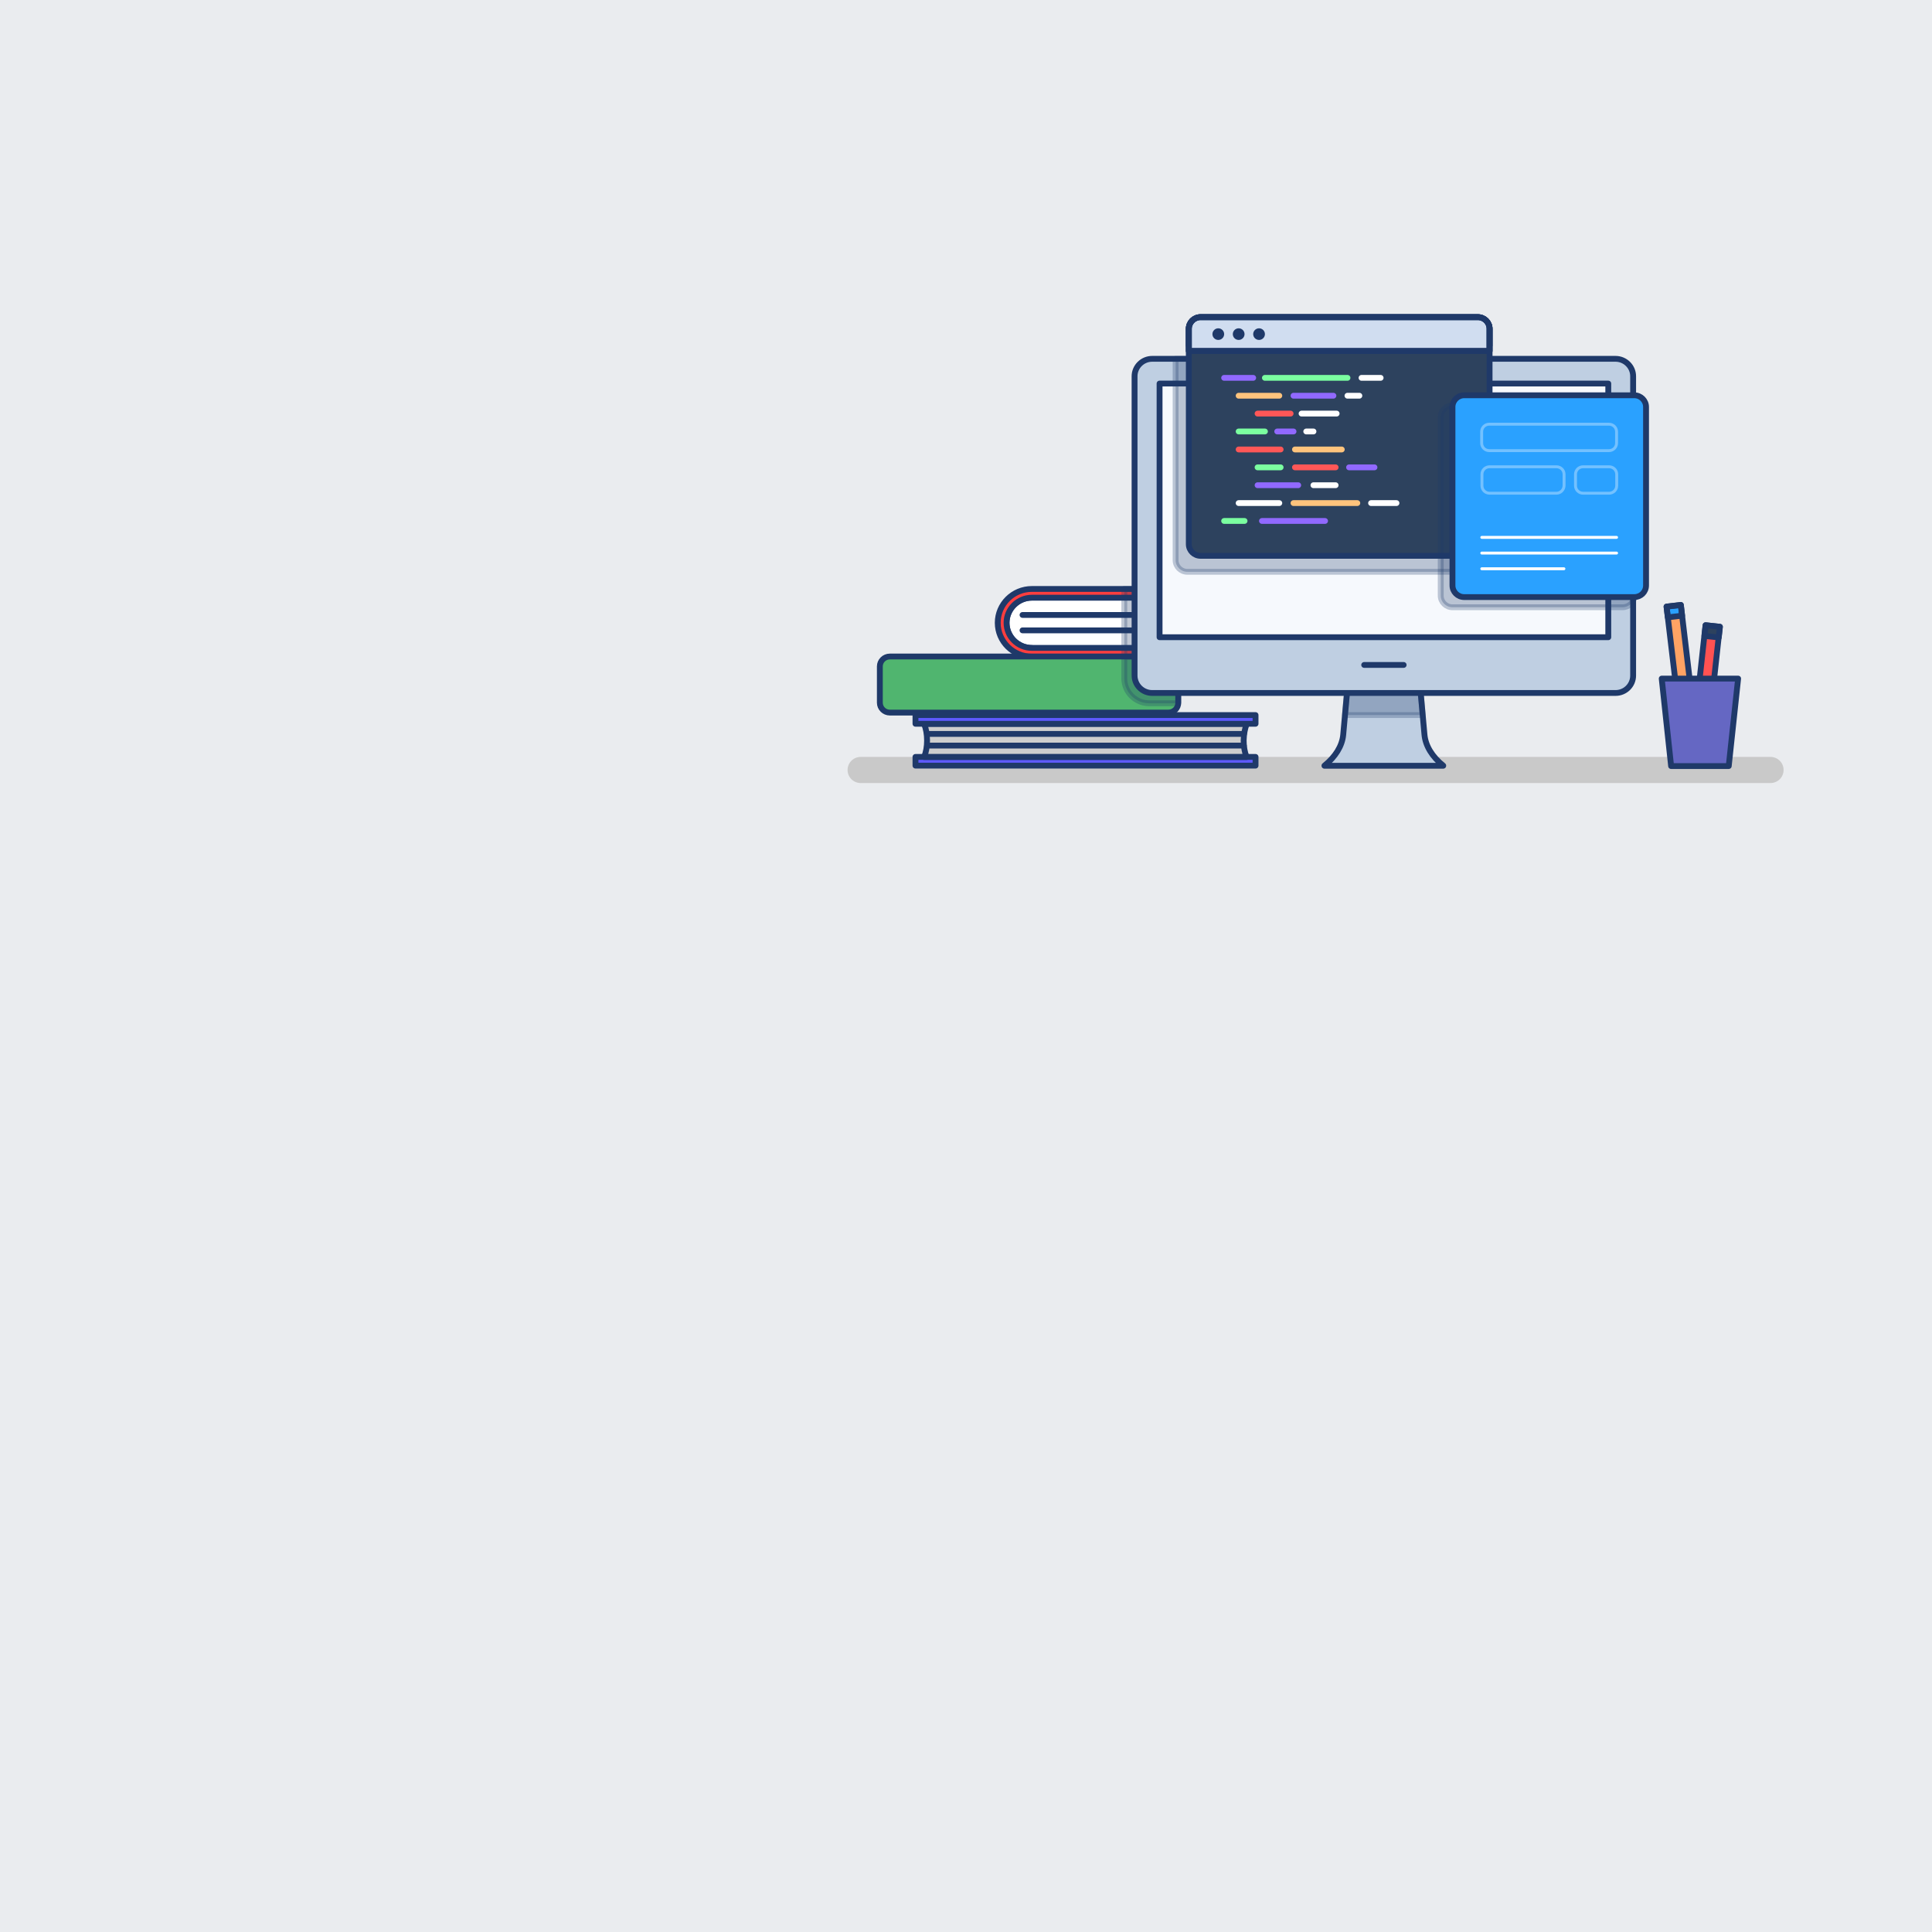 <?xml version="1.0" encoding="utf-8"?>
<svg version="1.1" id="Layer_1" x="0px" y="0px" viewBox="0 0 1000 1000" style="enable-background:new 0 0 1000 1000;" xmlns="http://www.w3.org/2000/svg">
  <style type="text/css">
	.st0{fill:#EAECEF;}
	.st1{fill:#2D425E;}
	.st2{fill:#C9C9C9;}
	.st3{fill:#CECECE;}
	.st4{fill:#FFFFFF;}
	.st5{fill:none;stroke:#1F3969;stroke-width:4;stroke-linecap:round;stroke-linejoin:round;stroke-miterlimit:10;}
	.st6{fill:#FF3E3E;}
	.st7{opacity:0.28;fill:#1F3969;stroke:#1F3969;stroke-width:4;stroke-linecap:round;stroke-linejoin:round;stroke-miterlimit:10;}
	.st8{fill:#50B56F;}
	.st9{fill:#5F5AFF;}
	.st10{fill:#F6F9FD;}
	.st11{fill:#BFCFE2;}
	.st12{fill:#D0DDF0;}
	.st13{fill:#2AA1FF;}
	.st14{opacity:0.34;fill:none;stroke:#FFFFFF;stroke-width:2;stroke-linecap:round;stroke-linejoin:round;stroke-miterlimit:10;}
	.st15{opacity:0.34;}
	.st16{fill:none;stroke:#FFFFFF;stroke-width:2;stroke-linecap:round;stroke-linejoin:round;stroke-miterlimit:10;}
	.st17{fill:#1F3969;}
	.st18{fill:none;stroke:#FFFFFF;stroke-width:4;stroke-linecap:round;stroke-linejoin:round;stroke-miterlimit:10;}
	.st19{fill:none;stroke:#7BFFA0;stroke-width:4;stroke-linecap:round;stroke-linejoin:round;stroke-miterlimit:10;}
	.st20{fill:none;stroke:#9169FF;stroke-width:4;stroke-linecap:round;stroke-linejoin:round;stroke-miterlimit:10;}
	.st21{fill:none;stroke:#FFC47D;stroke-width:4;stroke-linecap:round;stroke-linejoin:round;stroke-miterlimit:10;}
	.st22{fill:none;stroke:#FF5757;stroke-width:4;stroke-linecap:round;stroke-linejoin:round;stroke-miterlimit:10;}
	.st23{fill:#FFA364;}
	.st24{fill:#FF5252;}
	.st25{fill:#6567C3;}
</style>
  <rect class="st0" width="1000" height="1000"/>
  <g>
    <g>
      <g/>
      <g/>
      <g/>
      <g/>
      <g/>
      <g/>
      <g/>
      <g/>
    </g>
    <g/>
    <g/>
    <g/>
    <g>
      <g>
        <g/>
        <g/>
        <g/>
        <g/>
        <g/>
        <g/>
        <g/>
        <g/>
        <g/>
        <g/>
        <g/>
        <g/>
      </g>
      <g>
        <g/>
        <g/>
        <g/>
        <g/>
        <g/>
        <g/>
        <g/>
        <g/>
        <g/>
        <g/>
        <g/>
        <g/>
        <g/>
        <g/>
        <g/>
        <g/>
        <g/>
      </g>
    </g>
  </g>
  <g id="XMLID_34_" transform="matrix(0.759, 0, 0, 0.752, 317.118, -95.75)" style="">
    <path id="XMLID_223_" class="st2" d="M789.5,666.3H169.2c-5,0-9-4-9-9v0c0-5,4-9,9-9h620.3c5,0,9,4,9,9v0 C798.5,662.3,794.5,666.3,789.5,666.3z"/>
    <g id="XMLID_19_">
      <g id="XMLID_163_">
        <path id="XMLID_178_" class="st3" d="M285.9,573.3c-9.6,0-17.3-7.8-17.3-17.3s7.8-17.3,17.3-17.3h98v34.7H285.9z"/>
        <path id="XMLID_162_" class="st4" d="M389.6,579.3H285.9c-12.9,0-23.3-10.5-23.3-23.3l0,0c0-12.9,10.5-23.3,23.3-23.3h103.7 V579.3z"/>
        <line id="XMLID_164_" class="st5" x1="279.5" y1="550.6" x2="383.9" y2="550.6"/>
        <line id="XMLID_173_" class="st5" x1="279.5" y1="561.2" x2="383.9" y2="561.2"/>
        <path id="XMLID_179_" class="st5" d="M285.9,573.3c-9.6,0-17.3-7.8-17.3-17.3s7.8-17.3,17.3-17.3h98v34.7H285.9z"/>
        <path id="XMLID_161_" class="st6" d="M285.9,573.3c-9.6,0-17.3-7.8-17.3-17.3s7.8-17.3,17.3-17.3h99.7l4-6H285.9 c-12.9,0-23.3,10.5-23.3,23.3v0c0,12.9,10.5,23.3,23.3,23.3h103.7l-4-6H285.9z"/>
        <path id="XMLID_182_" class="st5" d="M285.9,573.3c-9.6,0-17.3-7.8-17.3-17.3s7.8-17.3,17.3-17.3h99.7l4-6H285.9 c-12.9,0-23.3,10.5-23.3,23.3v0c0,12.9,10.5,23.3,23.3,23.3h103.7l-4-6H285.9z"/>
        <rect id="XMLID_224_" x="348.9" y="532.6" class="st7" width="18.4" height="46.7"/>
      </g>
      <g id="XMLID_160_">
        <path id="XMLID_157_" class="st8" d="M378.9,617.8H189c-3.7,0-6.8-3-6.8-6.8v-25c0-3.7,3-6.8,6.8-6.8h189.9c3.7,0,6.8,3,6.8,6.8 v25C385.7,614.8,382.7,617.8,378.9,617.8z"/>
        <g/>
        <path id="XMLID_146_" class="st5" d="M378.9,617.8H189c-3.7,0-6.8-3-6.8-6.8v-25c0-3.7,3-6.8,6.8-6.8h189.9c3.7,0,6.8,3,6.8,6.8 v25C385.7,614.8,382.7,617.8,378.9,617.8z"/>
      </g>
      <path id="XMLID_246_" class="st7" d="M378.9,579.3h-30v15c0,9.4,7.6,17.1,17.1,17.1h19.7c0-0.1,0-0.2,0-0.3v-25 C385.7,582.3,382.7,579.3,378.9,579.3z"/>
      <path id="XMLID_35_" class="st3" d="M432.4,625.6H212.4c1.3,3.2,2,7.2,2,11.4c0,4.2-0.7,8.1-2,11.4h219.9c-1.3-3.2-2-7.2-2-11.4 C430.4,632.7,431.1,628.8,432.4,625.6z"/>
      <rect id="XMLID_156_" x="206.5" y="619.5" class="st9" width="231.9" height="6"/>
      <rect id="XMLID_32_" x="206.5" y="619.5" class="st5" width="231.9" height="6"/>
      <rect id="XMLID_147_" x="206.5" y="648.3" class="st10" width="231.9" height="6"/>
      <rect id="XMLID_39_" x="206.5" y="648.3" class="st9" width="231.9" height="6"/>
      <rect id="XMLID_37_" x="206.5" y="648.3" class="st5" width="231.9" height="6"/>
      <path id="XMLID_69_" class="st11" d="M553.6,633l-3-33.7h-49.4l-3,33.7c-0.7,7.8-5.4,15.3-12.8,21.3l0,0.1h81l0-0.1 C559,648.3,554.3,640.8,553.6,633z"/>
      <polygon id="XMLID_33_" class="st7" points="501.2,599.3 499.4,619.5 552.4,619.5 550.6,599.3 &#9;&#9;"/>
      <path id="XMLID_10_" class="st5" d="M553.6,633l-3-33.7h-49.4l-3,33.7c-0.7,7.8-5.4,15.3-12.8,21.3l0,0.1h81l0-0.1 C559,648.3,554.3,640.8,553.6,633z"/>
      <path id="XMLID_13_" class="st4" d="M683.9,604.3h-316c-6.6,0-12-5.4-12-12v-206c0-6.6,5.4-12,12-12h316c6.6,0,12,5.4,12,12v206 C695.9,599,690.5,604.3,683.9,604.3z"/>
      <path id="XMLID_63_" class="st11" d="M683.9,604.3h-316c-6.6,0-12-5.4-12-12v-206c0-6.6,5.4-12,12-12h316c6.6,0,12,5.4,12,12v206 C695.9,599,690.5,604.3,683.9,604.3z"/>
      <path id="XMLID_4_" class="st5" d="M683.9,604.3h-316c-6.6,0-12-5.4-12-12v-206c0-6.6,5.4-12,12-12h316c6.6,0,12,5.4,12,12v206 C695.9,599,690.5,604.3,683.9,604.3z"/>
      <rect id="XMLID_68_" x="438.6" y="325.6" transform="matrix(-1.836970e-16 1 -1 -1.836970e-16 1004.556 -47.272)" class="st10" width="174.6" height="306"/>
      <path id="XMLID_197_" class="st7" d="M383.9,374.3v138.6c0,4.4,3.6,8,8,8H581c4.4,0,8-3.6,8-8V374.3H383.9z"/>
      <rect id="XMLID_11_" x="438.6" y="325.6" transform="matrix(-1.836970e-16 1 -1 -1.836970e-16 1004.556 -47.272)" class="st5" width="174.6" height="306"/>
      <line id="XMLID_9_" class="st5" x1="512.5" y1="585" x2="539.4" y2="585"/>
      <path id="XMLID_15_" class="st1" d="M590,509.9H400.9c-4.4,0-8-3.6-8-8V353.7c0-4.4,3.6-8,8-8H590c4.4,0,8,3.6,8,8v148.3 C598,506.4,594.4,509.9,590,509.9z"/>
      <path id="XMLID_17_" class="st5" d="M598,365.1H392.9v-11.5c0-4.4,3.6-8,8-8H590c4.4,0,8,3.6,8,8V365.1z"/>
      <path id="XMLID_23_" class="st12" d="M598,368.9H392.9v-15.3c0-4.4,3.6-8,8-8H590c4.4,0,8,3.6,8,8V368.9z"/>
      <path id="XMLID_18_" class="st5" d="M598,368.9H392.9v-15.3c0-4.4,3.6-8,8-8H590c4.4,0,8,3.6,8,8V368.9z"/>
      <path id="XMLID_20_" class="st5" d="M598,368.9H392.9v-15.3c0-4.4,3.6-8,8-8H590c4.4,0,8,3.6,8,8V368.9z"/>
      <path id="XMLID_12_" class="st5" d="M590,509.9H400.9c-4.4,0-8-3.6-8-8V353.7c0-4.4,3.6-8,8-8H590c4.4,0,8,3.6,8,8v148.3 C598,506.4,594.4,509.9,590,509.9z"/>
      <g id="XMLID_72_">
        <path id="XMLID_7_" class="st7" d="M688.7,545.3h-116c-4.4,0-8-3.6-8-8V414.4c0-4.4,3.6-8,8-8h116c4.4,0,8,3.6,8,8v122.9 C696.7,541.8,693.1,545.3,688.7,545.3z"/>
        <path id="XMLID_16_" class="st13" d="M696.7,538.3h-116c-4.4,0-8-3.6-8-8V407.4c0-4.4,3.6-8,8-8h116c4.4,0,8,3.6,8,8v122.9 C704.7,534.8,701.1,538.3,696.7,538.3z"/>
        <path id="XMLID_14_" class="st5" d="M696.7,538.3h-116c-4.4,0-8-3.6-8-8V407.4c0-4.4,3.6-8,8-8h116c4.4,0,8,3.6,8,8v122.9 C704.7,534.8,701.1,538.3,696.7,538.3z"/>
        <path id="XMLID_75_" class="st14" d="M679.4,437.5h-81.6c-2.9,0-5.2-2.3-5.2-5.2v-7.8c0-2.9,2.3-5.2,5.2-5.2h81.6 c2.9,0,5.2,2.3,5.2,5.2v7.8C684.6,435.2,682.3,437.5,679.4,437.5z"/>
        <g id="XMLID_143_" class="st15">
          <path id="XMLID_78_" class="st16" d="M643.6,466.8h-45.6c-2.9,0-5.2-2.3-5.2-5.2v-7.8c0-2.9,2.3-5.2,5.2-5.2h45.6 c2.9,0,5.2,2.3,5.2,5.2v7.8C648.7,464.5,646.4,466.8,643.6,466.8z"/>
          <path id="XMLID_79_" class="st16" d="M679.5,466.8h-17.7c-2.9,0-5.2-2.3-5.2-5.2v-7.8c0-2.9,2.3-5.2,5.2-5.2h17.7 c2.9,0,5.2,2.3,5.2,5.2v7.8C684.7,464.5,682.4,466.8,679.5,466.8z"/>
        </g>
        <g id="XMLID_76_">
          <line id="XMLID_135_" class="st16" x1="592.7" y1="497.2" x2="684.6" y2="497.2"/>
          <line id="XMLID_136_" class="st16" x1="592.7" y1="508" x2="684.6" y2="508"/>
          <line id="XMLID_138_" class="st16" x1="592.7" y1="518.8" x2="648.7" y2="518.8"/>
        </g>
      </g>
      <circle id="XMLID_24_" class="st17" cx="413" cy="357.3" r="4"/>
      <circle id="XMLID_28_" class="st17" cx="426.9" cy="357.3" r="4"/>
      <circle id="XMLID_38_" class="st17" cx="440.8" cy="357.3" r="4"/>
      <g id="XMLID_61_">
        <line id="XMLID_54_" class="st18" x1="510.7" y1="387.4" x2="523.7" y2="387.4"/>
        <line id="XMLID_66_" class="st19" x1="444.8" y1="387.4" x2="501.1" y2="387.4"/>
        <line id="XMLID_29_" class="st20" x1="417" y1="387.4" x2="436.8" y2="387.4"/>
      </g>
      <g id="XMLID_42_">
        <line id="XMLID_62_" class="st20" x1="442.8" y1="485.9" x2="485.8" y2="485.9"/>
        <line id="XMLID_30_" class="st19" x1="417" y1="485.9" x2="430.9" y2="485.9"/>
      </g>
      <g id="XMLID_27_">
        <line id="XMLID_60_" class="st18" x1="501.1" y1="399.7" x2="509.2" y2="399.7"/>
        <line id="XMLID_45_" class="st20" x1="464.3" y1="399.7" x2="491.5" y2="399.7"/>
        <line id="XMLID_47_" class="st21" x1="426.9" y1="399.7" x2="454.6" y2="399.7"/>
      </g>
      <g id="XMLID_49_">
        <line id="XMLID_59_" class="st18" x1="469.8" y1="412" x2="493.7" y2="412"/>
        <line id="XMLID_50_" class="st22" x1="439.8" y1="412" x2="462.3" y2="412"/>
      </g>
      <g id="XMLID_65_">
        <line id="XMLID_58_" class="st18" x1="473" y1="424.3" x2="477.9" y2="424.3"/>
        <line id="XMLID_70_" class="st20" x1="453.2" y1="424.3" x2="464.3" y2="424.3"/>
        <line id="XMLID_67_" class="st19" x1="426.9" y1="424.3" x2="444.8" y2="424.3"/>
      </g>
      <g id="XMLID_73_">
        <line id="XMLID_77_" class="st21" x1="465.3" y1="436.7" x2="497.2" y2="436.7"/>
        <line id="XMLID_74_" class="st22" x1="426.9" y1="436.7" x2="455.5" y2="436.7"/>
      </g>
      <g id="XMLID_80_">
        <line id="XMLID_64_" class="st20" x1="502.2" y1="449" x2="519.5" y2="449"/>
        <line id="XMLID_84_" class="st22" x1="465.3" y1="449" x2="493" y2="449"/>
        <line id="XMLID_81_" class="st19" x1="439.8" y1="449" x2="455.5" y2="449"/>
      </g>
      <g id="XMLID_87_">
        <line id="XMLID_95_" class="st18" x1="477.9" y1="461.3" x2="493" y2="461.3"/>
        <line id="XMLID_90_" class="st20" x1="439.8" y1="461.3" x2="467.5" y2="461.3"/>
      </g>
      <g id="XMLID_98_">
        <line id="XMLID_71_" class="st18" x1="517.2" y1="473.6" x2="534.5" y2="473.6"/>
        <line id="XMLID_102_" class="st21" x1="464.3" y1="473.6" x2="507.8" y2="473.6"/>
        <line id="XMLID_99_" class="st18" x1="426.9" y1="473.6" x2="454.6" y2="473.6"/>
      </g>
      <line id="XMLID_145_" class="st5" x1="214.9" y1="632.5" x2="430.4" y2="632.5"/>
      <line id="XMLID_151_" class="st5" x1="214.9" y1="640.5" x2="430.4" y2="640.5"/>
      <path id="XMLID_158_" class="st5" d="M432.4,625.6H212.4c1.3,3.2,2,7.2,2,11.4c0,4.2-0.7,8.1-2,11.4h219.9c-1.3-3.2-2-7.2-2-11.4 C430.4,632.7,431.1,628.8,432.4,625.6z"/>
    </g>
    <g id="XMLID_222_">
      <g id="XMLID_174_">
        <rect id="XMLID_177_" x="722.8" y="544.4" transform="matrix(0.993 -0.117 0.117 0.993 -62.746 88.794)" class="st23" width="9.8" height="72.6"/>
        <rect id="XMLID_31_" x="719" y="544.7" transform="matrix(0.993 -0.117 0.117 0.993 -58.994 88.13)" class="st13" width="9.8" height="7.4"/>
        <rect id="XMLID_217_" x="719" y="544.7" transform="matrix(0.993 -0.117 0.117 0.993 -58.994 88.13)" class="st5" width="9.8" height="7.4"/>
        <rect id="XMLID_22_" x="722.8" y="544.4" transform="matrix(0.993 -0.117 0.117 0.993 -62.746 88.794)" class="st5" width="9.8" height="72.6"/>
      </g>
      <g id="XMLID_189_">
        <rect id="XMLID_218_" x="741.4" y="558.1" transform="matrix(0.994 0.108 -0.108 0.994 68.602 -77.171)" class="st24" width="9.8" height="72.6"/>
        <rect id="XMLID_214_" x="741.4" y="558.1" transform="matrix(0.994 0.108 -0.108 0.994 68.602 -77.171)" class="st5" width="9.8" height="72.6"/>
        <rect id="XMLID_220_" x="745" y="558.3" transform="matrix(0.994 0.108 -0.108 0.994 65.117 -77.742)" class="st1" width="9.8" height="7.4"/>
        <rect id="XMLID_211_" x="745" y="558.3" transform="matrix(0.994 0.108 -0.108 0.994 65.117 -77.742)" class="st5" width="9.8" height="7.4"/>
      </g>
      <polygon id="XMLID_26_" class="st25" points="761.1,654.6 721.8,654.6 715.4,594.4 767.5,594.4 &#9;&#9;"/>
      <polygon id="XMLID_233_" class="st25" points="715.4,594.4 715.5,595.5 755.2,595.5 748.9,654.6 761.1,654.6 767.5,594.4 &#9;&#9;"/>
      <polygon id="XMLID_21_" class="st5" points="761.1,654.6 721.8,654.6 715.4,594.4 767.5,594.4 &#9;&#9;"/>
    </g>
  </g>
  <g>
    <g/>
  </g>
</svg>